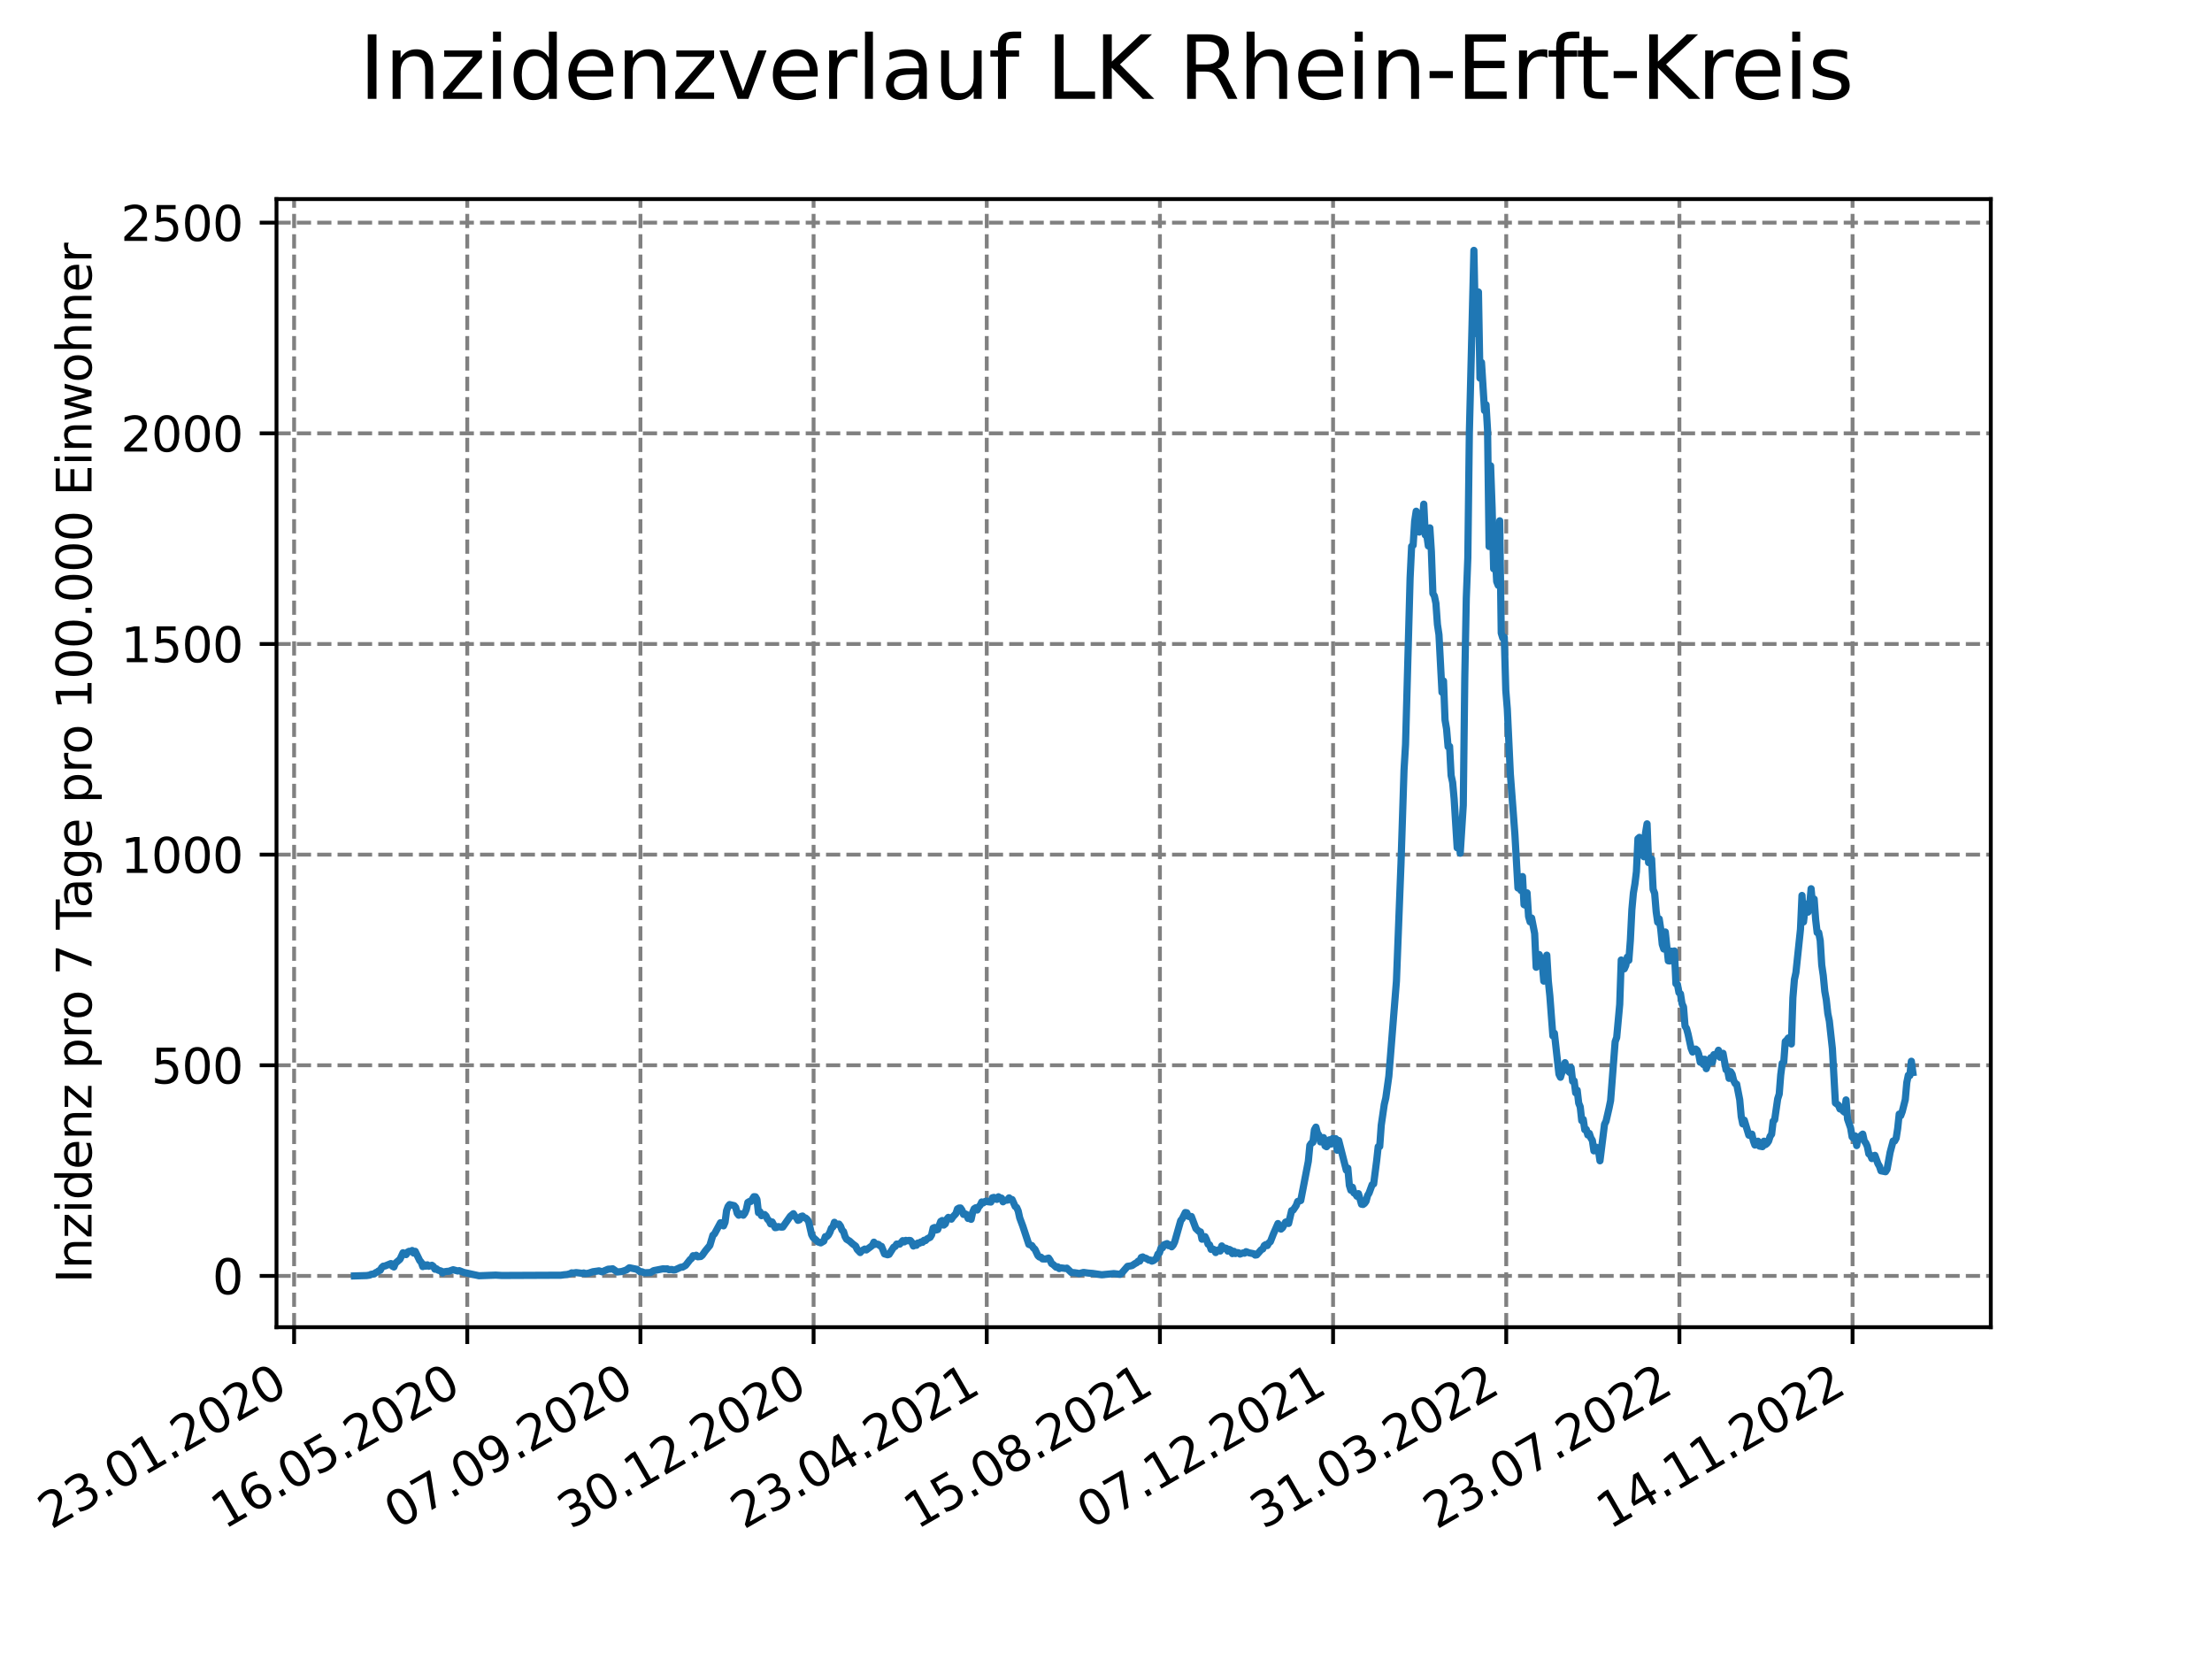 <?xml version="1.0" encoding="utf-8" standalone="no"?>
<!DOCTYPE svg PUBLIC "-//W3C//DTD SVG 1.1//EN"
  "http://www.w3.org/Graphics/SVG/1.1/DTD/svg11.dtd">
<svg xmlns:xlink="http://www.w3.org/1999/xlink" width="460.8pt" height="345.6pt" viewBox="0 0 460.8 345.6" xmlns="http://www.w3.org/2000/svg" version="1.1">
 <defs>
  <style type="text/css">*{stroke-linejoin: round; stroke-linecap: butt}</style>
 </defs>
 <g id="figure_1">
  <g id="patch_1">
   <path d="M 0 345.6 
L 460.8 345.6 
L 460.8 0 
L 0 0 
z
" style="fill: #ffffff"/>
  </g>
  <g id="axes_1">
   <g id="patch_2">
    <path d="M 57.6 276.48 
L 414.72 276.48 
L 414.72 41.472 
L 57.6 41.472 
z
" style="fill: #ffffff"/>
   </g>
   <g id="matplotlib.axis_1">
    <g id="xtick_1">
     <g id="line2d_1">
      <path d="M 61.268 276.48 
L 61.268 41.472 
" clip-path="url(#p3beea3dd01)" style="fill: none; stroke-dasharray: 2.96,1.28; stroke-dashoffset: 0; stroke: #808080; stroke-width: 0.8"/>
     </g>
     <g id="line2d_2">
      <defs>
       <path id="mad121423bf" d="M 0 0 
L 0 3.5 
" style="stroke: #000000; stroke-width: 0.8"/>
      </defs>
      <g>
       <use xlink:href="#mad121423bf" x="61.268" y="276.48" style="stroke: #000000; stroke-width: 0.8"/>
      </g>
     </g>
     <g id="text_1">
      <!-- 23.01.2020 -->
      <g transform="translate(10.643 318.689) rotate(-30) scale(0.1 -0.1)">
       <defs>
        <path id="DejaVuSans-32" d="M 1228 531 
L 3431 531 
L 3431 0 
L 469 0 
L 469 531 
Q 828 903 1448 1529 
Q 2069 2156 2228 2338 
Q 2531 2678 2651 2914 
Q 2772 3150 2772 3378 
Q 2772 3750 2511 3984 
Q 2250 4219 1831 4219 
Q 1534 4219 1204 4116 
Q 875 4013 500 3803 
L 500 4441 
Q 881 4594 1212 4672 
Q 1544 4750 1819 4750 
Q 2544 4750 2975 4387 
Q 3406 4025 3406 3419 
Q 3406 3131 3298 2873 
Q 3191 2616 2906 2266 
Q 2828 2175 2409 1742 
Q 1991 1309 1228 531 
z
" transform="scale(0.016)"/>
        <path id="DejaVuSans-33" d="M 2597 2516 
Q 3050 2419 3304 2112 
Q 3559 1806 3559 1356 
Q 3559 666 3084 287 
Q 2609 -91 1734 -91 
Q 1441 -91 1130 -33 
Q 819 25 488 141 
L 488 750 
Q 750 597 1062 519 
Q 1375 441 1716 441 
Q 2309 441 2620 675 
Q 2931 909 2931 1356 
Q 2931 1769 2642 2001 
Q 2353 2234 1838 2234 
L 1294 2234 
L 1294 2753 
L 1863 2753 
Q 2328 2753 2575 2939 
Q 2822 3125 2822 3475 
Q 2822 3834 2567 4026 
Q 2313 4219 1838 4219 
Q 1578 4219 1281 4162 
Q 984 4106 628 3988 
L 628 4550 
Q 988 4650 1302 4700 
Q 1616 4750 1894 4750 
Q 2613 4750 3031 4423 
Q 3450 4097 3450 3541 
Q 3450 3153 3228 2886 
Q 3006 2619 2597 2516 
z
" transform="scale(0.016)"/>
        <path id="DejaVuSans-2e" d="M 684 794 
L 1344 794 
L 1344 0 
L 684 0 
L 684 794 
z
" transform="scale(0.016)"/>
        <path id="DejaVuSans-30" d="M 2034 4250 
Q 1547 4250 1301 3770 
Q 1056 3291 1056 2328 
Q 1056 1369 1301 889 
Q 1547 409 2034 409 
Q 2525 409 2770 889 
Q 3016 1369 3016 2328 
Q 3016 3291 2770 3770 
Q 2525 4250 2034 4250 
z
M 2034 4750 
Q 2819 4750 3233 4129 
Q 3647 3509 3647 2328 
Q 3647 1150 3233 529 
Q 2819 -91 2034 -91 
Q 1250 -91 836 529 
Q 422 1150 422 2328 
Q 422 3509 836 4129 
Q 1250 4750 2034 4750 
z
" transform="scale(0.016)"/>
        <path id="DejaVuSans-31" d="M 794 531 
L 1825 531 
L 1825 4091 
L 703 3866 
L 703 4441 
L 1819 4666 
L 2450 4666 
L 2450 531 
L 3481 531 
L 3481 0 
L 794 0 
L 794 531 
z
" transform="scale(0.016)"/>
       </defs>
       <use xlink:href="#DejaVuSans-32"/>
       <use xlink:href="#DejaVuSans-33" x="63.623"/>
       <use xlink:href="#DejaVuSans-2e" x="127.246"/>
       <use xlink:href="#DejaVuSans-30" x="159.033"/>
       <use xlink:href="#DejaVuSans-31" x="222.656"/>
       <use xlink:href="#DejaVuSans-2e" x="286.279"/>
       <use xlink:href="#DejaVuSans-32" x="318.066"/>
       <use xlink:href="#DejaVuSans-30" x="381.689"/>
       <use xlink:href="#DejaVuSans-32" x="445.312"/>
       <use xlink:href="#DejaVuSans-30" x="508.936"/>
      </g>
     </g>
    </g>
    <g id="xtick_2">
     <g id="line2d_3">
      <path d="M 97.341 276.48 
L 97.341 41.472 
" clip-path="url(#p3beea3dd01)" style="fill: none; stroke-dasharray: 2.96,1.28; stroke-dashoffset: 0; stroke: #808080; stroke-width: 0.8"/>
     </g>
     <g id="line2d_4">
      <g>
       <use xlink:href="#mad121423bf" x="97.341" y="276.48" style="stroke: #000000; stroke-width: 0.8"/>
      </g>
     </g>
     <g id="text_2">
      <!-- 16.05.2020 -->
      <g transform="translate(46.715 318.689) rotate(-30) scale(0.1 -0.1)">
       <defs>
        <path id="DejaVuSans-36" d="M 2113 2584 
Q 1688 2584 1439 2293 
Q 1191 2003 1191 1497 
Q 1191 994 1439 701 
Q 1688 409 2113 409 
Q 2538 409 2786 701 
Q 3034 994 3034 1497 
Q 3034 2003 2786 2293 
Q 2538 2584 2113 2584 
z
M 3366 4563 
L 3366 3988 
Q 3128 4100 2886 4159 
Q 2644 4219 2406 4219 
Q 1781 4219 1451 3797 
Q 1122 3375 1075 2522 
Q 1259 2794 1537 2939 
Q 1816 3084 2150 3084 
Q 2853 3084 3261 2657 
Q 3669 2231 3669 1497 
Q 3669 778 3244 343 
Q 2819 -91 2113 -91 
Q 1303 -91 875 529 
Q 447 1150 447 2328 
Q 447 3434 972 4092 
Q 1497 4750 2381 4750 
Q 2619 4750 2861 4703 
Q 3103 4656 3366 4563 
z
" transform="scale(0.016)"/>
        <path id="DejaVuSans-35" d="M 691 4666 
L 3169 4666 
L 3169 4134 
L 1269 4134 
L 1269 2991 
Q 1406 3038 1543 3061 
Q 1681 3084 1819 3084 
Q 2600 3084 3056 2656 
Q 3513 2228 3513 1497 
Q 3513 744 3044 326 
Q 2575 -91 1722 -91 
Q 1428 -91 1123 -41 
Q 819 9 494 109 
L 494 744 
Q 775 591 1075 516 
Q 1375 441 1709 441 
Q 2250 441 2565 725 
Q 2881 1009 2881 1497 
Q 2881 1984 2565 2268 
Q 2250 2553 1709 2553 
Q 1456 2553 1204 2497 
Q 953 2441 691 2322 
L 691 4666 
z
" transform="scale(0.016)"/>
       </defs>
       <use xlink:href="#DejaVuSans-31"/>
       <use xlink:href="#DejaVuSans-36" x="63.623"/>
       <use xlink:href="#DejaVuSans-2e" x="127.246"/>
       <use xlink:href="#DejaVuSans-30" x="159.033"/>
       <use xlink:href="#DejaVuSans-35" x="222.656"/>
       <use xlink:href="#DejaVuSans-2e" x="286.279"/>
       <use xlink:href="#DejaVuSans-32" x="318.066"/>
       <use xlink:href="#DejaVuSans-30" x="381.689"/>
       <use xlink:href="#DejaVuSans-32" x="445.312"/>
       <use xlink:href="#DejaVuSans-30" x="508.936"/>
      </g>
     </g>
    </g>
    <g id="xtick_3">
     <g id="line2d_5">
      <path d="M 133.413 276.48 
L 133.413 41.472 
" clip-path="url(#p3beea3dd01)" style="fill: none; stroke-dasharray: 2.96,1.28; stroke-dashoffset: 0; stroke: #808080; stroke-width: 0.8"/>
     </g>
     <g id="line2d_6">
      <g>
       <use xlink:href="#mad121423bf" x="133.413" y="276.48" style="stroke: #000000; stroke-width: 0.8"/>
      </g>
     </g>
     <g id="text_3">
      <!-- 07.09.2020 -->
      <g transform="translate(82.788 318.689) rotate(-30) scale(0.1 -0.1)">
       <defs>
        <path id="DejaVuSans-37" d="M 525 4666 
L 3525 4666 
L 3525 4397 
L 1831 0 
L 1172 0 
L 2766 4134 
L 525 4134 
L 525 4666 
z
" transform="scale(0.016)"/>
        <path id="DejaVuSans-39" d="M 703 97 
L 703 672 
Q 941 559 1184 500 
Q 1428 441 1663 441 
Q 2288 441 2617 861 
Q 2947 1281 2994 2138 
Q 2813 1869 2534 1725 
Q 2256 1581 1919 1581 
Q 1219 1581 811 2004 
Q 403 2428 403 3163 
Q 403 3881 828 4315 
Q 1253 4750 1959 4750 
Q 2769 4750 3195 4129 
Q 3622 3509 3622 2328 
Q 3622 1225 3098 567 
Q 2575 -91 1691 -91 
Q 1453 -91 1209 -44 
Q 966 3 703 97 
z
M 1959 2075 
Q 2384 2075 2632 2365 
Q 2881 2656 2881 3163 
Q 2881 3666 2632 3958 
Q 2384 4250 1959 4250 
Q 1534 4250 1286 3958 
Q 1038 3666 1038 3163 
Q 1038 2656 1286 2365 
Q 1534 2075 1959 2075 
z
" transform="scale(0.016)"/>
       </defs>
       <use xlink:href="#DejaVuSans-30"/>
       <use xlink:href="#DejaVuSans-37" x="63.623"/>
       <use xlink:href="#DejaVuSans-2e" x="127.246"/>
       <use xlink:href="#DejaVuSans-30" x="159.033"/>
       <use xlink:href="#DejaVuSans-39" x="222.656"/>
       <use xlink:href="#DejaVuSans-2e" x="286.279"/>
       <use xlink:href="#DejaVuSans-32" x="318.066"/>
       <use xlink:href="#DejaVuSans-30" x="381.689"/>
       <use xlink:href="#DejaVuSans-32" x="445.312"/>
       <use xlink:href="#DejaVuSans-30" x="508.936"/>
      </g>
     </g>
    </g>
    <g id="xtick_4">
     <g id="line2d_7">
      <path d="M 169.486 276.48 
L 169.486 41.472 
" clip-path="url(#p3beea3dd01)" style="fill: none; stroke-dasharray: 2.96,1.28; stroke-dashoffset: 0; stroke: #808080; stroke-width: 0.8"/>
     </g>
     <g id="line2d_8">
      <g>
       <use xlink:href="#mad121423bf" x="169.486" y="276.48" style="stroke: #000000; stroke-width: 0.8"/>
      </g>
     </g>
     <g id="text_4">
      <!-- 30.12.2020 -->
      <g transform="translate(118.861 318.689) rotate(-30) scale(0.1 -0.1)">
       <use xlink:href="#DejaVuSans-33"/>
       <use xlink:href="#DejaVuSans-30" x="63.623"/>
       <use xlink:href="#DejaVuSans-2e" x="127.246"/>
       <use xlink:href="#DejaVuSans-31" x="159.033"/>
       <use xlink:href="#DejaVuSans-32" x="222.656"/>
       <use xlink:href="#DejaVuSans-2e" x="286.279"/>
       <use xlink:href="#DejaVuSans-32" x="318.066"/>
       <use xlink:href="#DejaVuSans-30" x="381.689"/>
       <use xlink:href="#DejaVuSans-32" x="445.312"/>
       <use xlink:href="#DejaVuSans-30" x="508.936"/>
      </g>
     </g>
    </g>
    <g id="xtick_5">
     <g id="line2d_9">
      <path d="M 205.559 276.48 
L 205.559 41.472 
" clip-path="url(#p3beea3dd01)" style="fill: none; stroke-dasharray: 2.96,1.28; stroke-dashoffset: 0; stroke: #808080; stroke-width: 0.8"/>
     </g>
     <g id="line2d_10">
      <g>
       <use xlink:href="#mad121423bf" x="205.559" y="276.48" style="stroke: #000000; stroke-width: 0.8"/>
      </g>
     </g>
     <g id="text_5">
      <!-- 23.04.2021 -->
      <g transform="translate(154.934 318.689) rotate(-30) scale(0.1 -0.1)">
       <defs>
        <path id="DejaVuSans-34" d="M 2419 4116 
L 825 1625 
L 2419 1625 
L 2419 4116 
z
M 2253 4666 
L 3047 4666 
L 3047 1625 
L 3713 1625 
L 3713 1100 
L 3047 1100 
L 3047 0 
L 2419 0 
L 2419 1100 
L 313 1100 
L 313 1709 
L 2253 4666 
z
" transform="scale(0.016)"/>
       </defs>
       <use xlink:href="#DejaVuSans-32"/>
       <use xlink:href="#DejaVuSans-33" x="63.623"/>
       <use xlink:href="#DejaVuSans-2e" x="127.246"/>
       <use xlink:href="#DejaVuSans-30" x="159.033"/>
       <use xlink:href="#DejaVuSans-34" x="222.656"/>
       <use xlink:href="#DejaVuSans-2e" x="286.279"/>
       <use xlink:href="#DejaVuSans-32" x="318.066"/>
       <use xlink:href="#DejaVuSans-30" x="381.689"/>
       <use xlink:href="#DejaVuSans-32" x="445.312"/>
       <use xlink:href="#DejaVuSans-31" x="508.936"/>
      </g>
     </g>
    </g>
    <g id="xtick_6">
     <g id="line2d_11">
      <path d="M 241.632 276.48 
L 241.632 41.472 
" clip-path="url(#p3beea3dd01)" style="fill: none; stroke-dasharray: 2.96,1.28; stroke-dashoffset: 0; stroke: #808080; stroke-width: 0.8"/>
     </g>
     <g id="line2d_12">
      <g>
       <use xlink:href="#mad121423bf" x="241.632" y="276.48" style="stroke: #000000; stroke-width: 0.8"/>
      </g>
     </g>
     <g id="text_6">
      <!-- 15.08.2021 -->
      <g transform="translate(191.006 318.689) rotate(-30) scale(0.1 -0.1)">
       <defs>
        <path id="DejaVuSans-38" d="M 2034 2216 
Q 1584 2216 1326 1975 
Q 1069 1734 1069 1313 
Q 1069 891 1326 650 
Q 1584 409 2034 409 
Q 2484 409 2743 651 
Q 3003 894 3003 1313 
Q 3003 1734 2745 1975 
Q 2488 2216 2034 2216 
z
M 1403 2484 
Q 997 2584 770 2862 
Q 544 3141 544 3541 
Q 544 4100 942 4425 
Q 1341 4750 2034 4750 
Q 2731 4750 3128 4425 
Q 3525 4100 3525 3541 
Q 3525 3141 3298 2862 
Q 3072 2584 2669 2484 
Q 3125 2378 3379 2068 
Q 3634 1759 3634 1313 
Q 3634 634 3220 271 
Q 2806 -91 2034 -91 
Q 1263 -91 848 271 
Q 434 634 434 1313 
Q 434 1759 690 2068 
Q 947 2378 1403 2484 
z
M 1172 3481 
Q 1172 3119 1398 2916 
Q 1625 2713 2034 2713 
Q 2441 2713 2670 2916 
Q 2900 3119 2900 3481 
Q 2900 3844 2670 4047 
Q 2441 4250 2034 4250 
Q 1625 4250 1398 4047 
Q 1172 3844 1172 3481 
z
" transform="scale(0.016)"/>
       </defs>
       <use xlink:href="#DejaVuSans-31"/>
       <use xlink:href="#DejaVuSans-35" x="63.623"/>
       <use xlink:href="#DejaVuSans-2e" x="127.246"/>
       <use xlink:href="#DejaVuSans-30" x="159.033"/>
       <use xlink:href="#DejaVuSans-38" x="222.656"/>
       <use xlink:href="#DejaVuSans-2e" x="286.279"/>
       <use xlink:href="#DejaVuSans-32" x="318.066"/>
       <use xlink:href="#DejaVuSans-30" x="381.689"/>
       <use xlink:href="#DejaVuSans-32" x="445.312"/>
       <use xlink:href="#DejaVuSans-31" x="508.936"/>
      </g>
     </g>
    </g>
    <g id="xtick_7">
     <g id="line2d_13">
      <path d="M 277.704 276.48 
L 277.704 41.472 
" clip-path="url(#p3beea3dd01)" style="fill: none; stroke-dasharray: 2.96,1.28; stroke-dashoffset: 0; stroke: #808080; stroke-width: 0.8"/>
     </g>
     <g id="line2d_14">
      <g>
       <use xlink:href="#mad121423bf" x="277.704" y="276.48" style="stroke: #000000; stroke-width: 0.8"/>
      </g>
     </g>
     <g id="text_7">
      <!-- 07.12.2021 -->
      <g transform="translate(227.079 318.689) rotate(-30) scale(0.1 -0.1)">
       <use xlink:href="#DejaVuSans-30"/>
       <use xlink:href="#DejaVuSans-37" x="63.623"/>
       <use xlink:href="#DejaVuSans-2e" x="127.246"/>
       <use xlink:href="#DejaVuSans-31" x="159.033"/>
       <use xlink:href="#DejaVuSans-32" x="222.656"/>
       <use xlink:href="#DejaVuSans-2e" x="286.279"/>
       <use xlink:href="#DejaVuSans-32" x="318.066"/>
       <use xlink:href="#DejaVuSans-30" x="381.689"/>
       <use xlink:href="#DejaVuSans-32" x="445.312"/>
       <use xlink:href="#DejaVuSans-31" x="508.936"/>
      </g>
     </g>
    </g>
    <g id="xtick_8">
     <g id="line2d_15">
      <path d="M 313.777 276.48 
L 313.777 41.472 
" clip-path="url(#p3beea3dd01)" style="fill: none; stroke-dasharray: 2.96,1.28; stroke-dashoffset: 0; stroke: #808080; stroke-width: 0.8"/>
     </g>
     <g id="line2d_16">
      <g>
       <use xlink:href="#mad121423bf" x="313.777" y="276.48" style="stroke: #000000; stroke-width: 0.8"/>
      </g>
     </g>
     <g id="text_8">
      <!-- 31.03.2022 -->
      <g transform="translate(263.152 318.689) rotate(-30) scale(0.1 -0.1)">
       <use xlink:href="#DejaVuSans-33"/>
       <use xlink:href="#DejaVuSans-31" x="63.623"/>
       <use xlink:href="#DejaVuSans-2e" x="127.246"/>
       <use xlink:href="#DejaVuSans-30" x="159.033"/>
       <use xlink:href="#DejaVuSans-33" x="222.656"/>
       <use xlink:href="#DejaVuSans-2e" x="286.279"/>
       <use xlink:href="#DejaVuSans-32" x="318.066"/>
       <use xlink:href="#DejaVuSans-30" x="381.689"/>
       <use xlink:href="#DejaVuSans-32" x="445.312"/>
       <use xlink:href="#DejaVuSans-32" x="508.936"/>
      </g>
     </g>
    </g>
    <g id="xtick_9">
     <g id="line2d_17">
      <path d="M 349.85 276.48 
L 349.85 41.472 
" clip-path="url(#p3beea3dd01)" style="fill: none; stroke-dasharray: 2.96,1.28; stroke-dashoffset: 0; stroke: #808080; stroke-width: 0.8"/>
     </g>
     <g id="line2d_18">
      <g>
       <use xlink:href="#mad121423bf" x="349.85" y="276.48" style="stroke: #000000; stroke-width: 0.8"/>
      </g>
     </g>
     <g id="text_9">
      <!-- 23.07.2022 -->
      <g transform="translate(299.225 318.689) rotate(-30) scale(0.1 -0.1)">
       <use xlink:href="#DejaVuSans-32"/>
       <use xlink:href="#DejaVuSans-33" x="63.623"/>
       <use xlink:href="#DejaVuSans-2e" x="127.246"/>
       <use xlink:href="#DejaVuSans-30" x="159.033"/>
       <use xlink:href="#DejaVuSans-37" x="222.656"/>
       <use xlink:href="#DejaVuSans-2e" x="286.279"/>
       <use xlink:href="#DejaVuSans-32" x="318.066"/>
       <use xlink:href="#DejaVuSans-30" x="381.689"/>
       <use xlink:href="#DejaVuSans-32" x="445.312"/>
       <use xlink:href="#DejaVuSans-32" x="508.936"/>
      </g>
     </g>
    </g>
    <g id="xtick_10">
     <g id="line2d_19">
      <path d="M 385.922 276.48 
L 385.922 41.472 
" clip-path="url(#p3beea3dd01)" style="fill: none; stroke-dasharray: 2.96,1.28; stroke-dashoffset: 0; stroke: #808080; stroke-width: 0.8"/>
     </g>
     <g id="line2d_20">
      <g>
       <use xlink:href="#mad121423bf" x="385.922" y="276.48" style="stroke: #000000; stroke-width: 0.8"/>
      </g>
     </g>
     <g id="text_10">
      <!-- 14.11.2022 -->
      <g transform="translate(335.297 318.689) rotate(-30) scale(0.1 -0.1)">
       <use xlink:href="#DejaVuSans-31"/>
       <use xlink:href="#DejaVuSans-34" x="63.623"/>
       <use xlink:href="#DejaVuSans-2e" x="127.246"/>
       <use xlink:href="#DejaVuSans-31" x="159.033"/>
       <use xlink:href="#DejaVuSans-31" x="222.656"/>
       <use xlink:href="#DejaVuSans-2e" x="286.279"/>
       <use xlink:href="#DejaVuSans-32" x="318.066"/>
       <use xlink:href="#DejaVuSans-30" x="381.689"/>
       <use xlink:href="#DejaVuSans-32" x="445.312"/>
       <use xlink:href="#DejaVuSans-32" x="508.936"/>
      </g>
     </g>
    </g>
   </g>
   <g id="matplotlib.axis_2">
    <g id="ytick_1">
     <g id="line2d_21">
      <path d="M 57.6 265.798 
L 414.72 265.798 
" clip-path="url(#p3beea3dd01)" style="fill: none; stroke-dasharray: 2.96,1.28; stroke-dashoffset: 0; stroke: #808080; stroke-width: 0.8"/>
     </g>
     <g id="line2d_22">
      <defs>
       <path id="md25187fd41" d="M 0 0 
L -3.5 0 
" style="stroke: #000000; stroke-width: 0.8"/>
      </defs>
      <g>
       <use xlink:href="#md25187fd41" x="57.6" y="265.798" style="stroke: #000000; stroke-width: 0.8"/>
      </g>
     </g>
     <g id="text_11">
      <!-- 0 -->
      <g transform="translate(44.237 269.597) scale(0.1 -0.1)">
       <use xlink:href="#DejaVuSans-30"/>
      </g>
     </g>
    </g>
    <g id="ytick_2">
     <g id="line2d_23">
      <path d="M 57.6 221.915 
L 414.72 221.915 
" clip-path="url(#p3beea3dd01)" style="fill: none; stroke-dasharray: 2.96,1.28; stroke-dashoffset: 0; stroke: #808080; stroke-width: 0.8"/>
     </g>
     <g id="line2d_24">
      <g>
       <use xlink:href="#md25187fd41" x="57.6" y="221.915" style="stroke: #000000; stroke-width: 0.8"/>
      </g>
     </g>
     <g id="text_12">
      <!-- 500 -->
      <g transform="translate(31.512 225.714) scale(0.1 -0.1)">
       <use xlink:href="#DejaVuSans-35"/>
       <use xlink:href="#DejaVuSans-30" x="63.623"/>
       <use xlink:href="#DejaVuSans-30" x="127.246"/>
      </g>
     </g>
    </g>
    <g id="ytick_3">
     <g id="line2d_25">
      <path d="M 57.6 178.033 
L 414.72 178.033 
" clip-path="url(#p3beea3dd01)" style="fill: none; stroke-dasharray: 2.96,1.28; stroke-dashoffset: 0; stroke: #808080; stroke-width: 0.8"/>
     </g>
     <g id="line2d_26">
      <g>
       <use xlink:href="#md25187fd41" x="57.6" y="178.033" style="stroke: #000000; stroke-width: 0.8"/>
      </g>
     </g>
     <g id="text_13">
      <!-- 1000 -->
      <g transform="translate(25.15 181.832) scale(0.1 -0.1)">
       <use xlink:href="#DejaVuSans-31"/>
       <use xlink:href="#DejaVuSans-30" x="63.623"/>
       <use xlink:href="#DejaVuSans-30" x="127.246"/>
       <use xlink:href="#DejaVuSans-30" x="190.869"/>
      </g>
     </g>
    </g>
    <g id="ytick_4">
     <g id="line2d_27">
      <path d="M 57.6 134.15 
L 414.72 134.15 
" clip-path="url(#p3beea3dd01)" style="fill: none; stroke-dasharray: 2.96,1.28; stroke-dashoffset: 0; stroke: #808080; stroke-width: 0.8"/>
     </g>
     <g id="line2d_28">
      <g>
       <use xlink:href="#md25187fd41" x="57.6" y="134.15" style="stroke: #000000; stroke-width: 0.8"/>
      </g>
     </g>
     <g id="text_14">
      <!-- 1500 -->
      <g transform="translate(25.15 137.949) scale(0.1 -0.1)">
       <use xlink:href="#DejaVuSans-31"/>
       <use xlink:href="#DejaVuSans-35" x="63.623"/>
       <use xlink:href="#DejaVuSans-30" x="127.246"/>
       <use xlink:href="#DejaVuSans-30" x="190.869"/>
      </g>
     </g>
    </g>
    <g id="ytick_5">
     <g id="line2d_29">
      <path d="M 57.6 90.267 
L 414.72 90.267 
" clip-path="url(#p3beea3dd01)" style="fill: none; stroke-dasharray: 2.96,1.28; stroke-dashoffset: 0; stroke: #808080; stroke-width: 0.8"/>
     </g>
     <g id="line2d_30">
      <g>
       <use xlink:href="#md25187fd41" x="57.6" y="90.267" style="stroke: #000000; stroke-width: 0.8"/>
      </g>
     </g>
     <g id="text_15">
      <!-- 2000 -->
      <g transform="translate(25.15 94.066) scale(0.1 -0.1)">
       <use xlink:href="#DejaVuSans-32"/>
       <use xlink:href="#DejaVuSans-30" x="63.623"/>
       <use xlink:href="#DejaVuSans-30" x="127.246"/>
       <use xlink:href="#DejaVuSans-30" x="190.869"/>
      </g>
     </g>
    </g>
    <g id="ytick_6">
     <g id="line2d_31">
      <path d="M 57.6 46.385 
L 414.72 46.385 
" clip-path="url(#p3beea3dd01)" style="fill: none; stroke-dasharray: 2.96,1.28; stroke-dashoffset: 0; stroke: #808080; stroke-width: 0.8"/>
     </g>
     <g id="line2d_32">
      <g>
       <use xlink:href="#md25187fd41" x="57.6" y="46.385" style="stroke: #000000; stroke-width: 0.8"/>
      </g>
     </g>
     <g id="text_16">
      <!-- 2500 -->
      <g transform="translate(25.15 50.184) scale(0.1 -0.1)">
       <use xlink:href="#DejaVuSans-32"/>
       <use xlink:href="#DejaVuSans-35" x="63.623"/>
       <use xlink:href="#DejaVuSans-30" x="127.246"/>
       <use xlink:href="#DejaVuSans-30" x="190.869"/>
      </g>
     </g>
    </g>
    <g id="text_17">
     <!-- Inzidenz pro 7 Tage pro 100.000 Einwohner -->
     <g transform="translate(19.07 267.301) rotate(-90) scale(0.1 -0.1)">
      <defs>
       <path id="DejaVuSans-49" d="M 628 4666 
L 1259 4666 
L 1259 0 
L 628 0 
L 628 4666 
z
" transform="scale(0.016)"/>
       <path id="DejaVuSans-6e" d="M 3513 2113 
L 3513 0 
L 2938 0 
L 2938 2094 
Q 2938 2591 2744 2837 
Q 2550 3084 2163 3084 
Q 1697 3084 1428 2787 
Q 1159 2491 1159 1978 
L 1159 0 
L 581 0 
L 581 3500 
L 1159 3500 
L 1159 2956 
Q 1366 3272 1645 3428 
Q 1925 3584 2291 3584 
Q 2894 3584 3203 3211 
Q 3513 2838 3513 2113 
z
" transform="scale(0.016)"/>
       <path id="DejaVuSans-7a" d="M 353 3500 
L 3084 3500 
L 3084 2975 
L 922 459 
L 3084 459 
L 3084 0 
L 275 0 
L 275 525 
L 2438 3041 
L 353 3041 
L 353 3500 
z
" transform="scale(0.016)"/>
       <path id="DejaVuSans-69" d="M 603 3500 
L 1178 3500 
L 1178 0 
L 603 0 
L 603 3500 
z
M 603 4863 
L 1178 4863 
L 1178 4134 
L 603 4134 
L 603 4863 
z
" transform="scale(0.016)"/>
       <path id="DejaVuSans-64" d="M 2906 2969 
L 2906 4863 
L 3481 4863 
L 3481 0 
L 2906 0 
L 2906 525 
Q 2725 213 2448 61 
Q 2172 -91 1784 -91 
Q 1150 -91 751 415 
Q 353 922 353 1747 
Q 353 2572 751 3078 
Q 1150 3584 1784 3584 
Q 2172 3584 2448 3432 
Q 2725 3281 2906 2969 
z
M 947 1747 
Q 947 1113 1208 752 
Q 1469 391 1925 391 
Q 2381 391 2643 752 
Q 2906 1113 2906 1747 
Q 2906 2381 2643 2742 
Q 2381 3103 1925 3103 
Q 1469 3103 1208 2742 
Q 947 2381 947 1747 
z
" transform="scale(0.016)"/>
       <path id="DejaVuSans-65" d="M 3597 1894 
L 3597 1613 
L 953 1613 
Q 991 1019 1311 708 
Q 1631 397 2203 397 
Q 2534 397 2845 478 
Q 3156 559 3463 722 
L 3463 178 
Q 3153 47 2828 -22 
Q 2503 -91 2169 -91 
Q 1331 -91 842 396 
Q 353 884 353 1716 
Q 353 2575 817 3079 
Q 1281 3584 2069 3584 
Q 2775 3584 3186 3129 
Q 3597 2675 3597 1894 
z
M 3022 2063 
Q 3016 2534 2758 2815 
Q 2500 3097 2075 3097 
Q 1594 3097 1305 2825 
Q 1016 2553 972 2059 
L 3022 2063 
z
" transform="scale(0.016)"/>
       <path id="DejaVuSans-20" transform="scale(0.016)"/>
       <path id="DejaVuSans-70" d="M 1159 525 
L 1159 -1331 
L 581 -1331 
L 581 3500 
L 1159 3500 
L 1159 2969 
Q 1341 3281 1617 3432 
Q 1894 3584 2278 3584 
Q 2916 3584 3314 3078 
Q 3713 2572 3713 1747 
Q 3713 922 3314 415 
Q 2916 -91 2278 -91 
Q 1894 -91 1617 61 
Q 1341 213 1159 525 
z
M 3116 1747 
Q 3116 2381 2855 2742 
Q 2594 3103 2138 3103 
Q 1681 3103 1420 2742 
Q 1159 2381 1159 1747 
Q 1159 1113 1420 752 
Q 1681 391 2138 391 
Q 2594 391 2855 752 
Q 3116 1113 3116 1747 
z
" transform="scale(0.016)"/>
       <path id="DejaVuSans-72" d="M 2631 2963 
Q 2534 3019 2420 3045 
Q 2306 3072 2169 3072 
Q 1681 3072 1420 2755 
Q 1159 2438 1159 1844 
L 1159 0 
L 581 0 
L 581 3500 
L 1159 3500 
L 1159 2956 
Q 1341 3275 1631 3429 
Q 1922 3584 2338 3584 
Q 2397 3584 2469 3576 
Q 2541 3569 2628 3553 
L 2631 2963 
z
" transform="scale(0.016)"/>
       <path id="DejaVuSans-6f" d="M 1959 3097 
Q 1497 3097 1228 2736 
Q 959 2375 959 1747 
Q 959 1119 1226 758 
Q 1494 397 1959 397 
Q 2419 397 2687 759 
Q 2956 1122 2956 1747 
Q 2956 2369 2687 2733 
Q 2419 3097 1959 3097 
z
M 1959 3584 
Q 2709 3584 3137 3096 
Q 3566 2609 3566 1747 
Q 3566 888 3137 398 
Q 2709 -91 1959 -91 
Q 1206 -91 779 398 
Q 353 888 353 1747 
Q 353 2609 779 3096 
Q 1206 3584 1959 3584 
z
" transform="scale(0.016)"/>
       <path id="DejaVuSans-54" d="M -19 4666 
L 3928 4666 
L 3928 4134 
L 2272 4134 
L 2272 0 
L 1638 0 
L 1638 4134 
L -19 4134 
L -19 4666 
z
" transform="scale(0.016)"/>
       <path id="DejaVuSans-61" d="M 2194 1759 
Q 1497 1759 1228 1600 
Q 959 1441 959 1056 
Q 959 750 1161 570 
Q 1363 391 1709 391 
Q 2188 391 2477 730 
Q 2766 1069 2766 1631 
L 2766 1759 
L 2194 1759 
z
M 3341 1997 
L 3341 0 
L 2766 0 
L 2766 531 
Q 2569 213 2275 61 
Q 1981 -91 1556 -91 
Q 1019 -91 701 211 
Q 384 513 384 1019 
Q 384 1609 779 1909 
Q 1175 2209 1959 2209 
L 2766 2209 
L 2766 2266 
Q 2766 2663 2505 2880 
Q 2244 3097 1772 3097 
Q 1472 3097 1187 3025 
Q 903 2953 641 2809 
L 641 3341 
Q 956 3463 1253 3523 
Q 1550 3584 1831 3584 
Q 2591 3584 2966 3190 
Q 3341 2797 3341 1997 
z
" transform="scale(0.016)"/>
       <path id="DejaVuSans-67" d="M 2906 1791 
Q 2906 2416 2648 2759 
Q 2391 3103 1925 3103 
Q 1463 3103 1205 2759 
Q 947 2416 947 1791 
Q 947 1169 1205 825 
Q 1463 481 1925 481 
Q 2391 481 2648 825 
Q 2906 1169 2906 1791 
z
M 3481 434 
Q 3481 -459 3084 -895 
Q 2688 -1331 1869 -1331 
Q 1566 -1331 1297 -1286 
Q 1028 -1241 775 -1147 
L 775 -588 
Q 1028 -725 1275 -790 
Q 1522 -856 1778 -856 
Q 2344 -856 2625 -561 
Q 2906 -266 2906 331 
L 2906 616 
Q 2728 306 2450 153 
Q 2172 0 1784 0 
Q 1141 0 747 490 
Q 353 981 353 1791 
Q 353 2603 747 3093 
Q 1141 3584 1784 3584 
Q 2172 3584 2450 3431 
Q 2728 3278 2906 2969 
L 2906 3500 
L 3481 3500 
L 3481 434 
z
" transform="scale(0.016)"/>
       <path id="DejaVuSans-45" d="M 628 4666 
L 3578 4666 
L 3578 4134 
L 1259 4134 
L 1259 2753 
L 3481 2753 
L 3481 2222 
L 1259 2222 
L 1259 531 
L 3634 531 
L 3634 0 
L 628 0 
L 628 4666 
z
" transform="scale(0.016)"/>
       <path id="DejaVuSans-77" d="M 269 3500 
L 844 3500 
L 1563 769 
L 2278 3500 
L 2956 3500 
L 3675 769 
L 4391 3500 
L 4966 3500 
L 4050 0 
L 3372 0 
L 2619 2869 
L 1863 0 
L 1184 0 
L 269 3500 
z
" transform="scale(0.016)"/>
       <path id="DejaVuSans-68" d="M 3513 2113 
L 3513 0 
L 2938 0 
L 2938 2094 
Q 2938 2591 2744 2837 
Q 2550 3084 2163 3084 
Q 1697 3084 1428 2787 
Q 1159 2491 1159 1978 
L 1159 0 
L 581 0 
L 581 4863 
L 1159 4863 
L 1159 2956 
Q 1366 3272 1645 3428 
Q 1925 3584 2291 3584 
Q 2894 3584 3203 3211 
Q 3513 2838 3513 2113 
z
" transform="scale(0.016)"/>
      </defs>
      <use xlink:href="#DejaVuSans-49"/>
      <use xlink:href="#DejaVuSans-6e" x="29.492"/>
      <use xlink:href="#DejaVuSans-7a" x="92.871"/>
      <use xlink:href="#DejaVuSans-69" x="145.361"/>
      <use xlink:href="#DejaVuSans-64" x="173.145"/>
      <use xlink:href="#DejaVuSans-65" x="236.621"/>
      <use xlink:href="#DejaVuSans-6e" x="298.145"/>
      <use xlink:href="#DejaVuSans-7a" x="361.523"/>
      <use xlink:href="#DejaVuSans-20" x="414.014"/>
      <use xlink:href="#DejaVuSans-70" x="445.801"/>
      <use xlink:href="#DejaVuSans-72" x="509.277"/>
      <use xlink:href="#DejaVuSans-6f" x="548.141"/>
      <use xlink:href="#DejaVuSans-20" x="609.322"/>
      <use xlink:href="#DejaVuSans-37" x="641.109"/>
      <use xlink:href="#DejaVuSans-20" x="704.732"/>
      <use xlink:href="#DejaVuSans-54" x="736.52"/>
      <use xlink:href="#DejaVuSans-61" x="781.104"/>
      <use xlink:href="#DejaVuSans-67" x="842.383"/>
      <use xlink:href="#DejaVuSans-65" x="905.859"/>
      <use xlink:href="#DejaVuSans-20" x="967.383"/>
      <use xlink:href="#DejaVuSans-70" x="999.17"/>
      <use xlink:href="#DejaVuSans-72" x="1062.646"/>
      <use xlink:href="#DejaVuSans-6f" x="1101.51"/>
      <use xlink:href="#DejaVuSans-20" x="1162.691"/>
      <use xlink:href="#DejaVuSans-31" x="1194.479"/>
      <use xlink:href="#DejaVuSans-30" x="1258.102"/>
      <use xlink:href="#DejaVuSans-30" x="1321.725"/>
      <use xlink:href="#DejaVuSans-2e" x="1385.348"/>
      <use xlink:href="#DejaVuSans-30" x="1417.135"/>
      <use xlink:href="#DejaVuSans-30" x="1480.758"/>
      <use xlink:href="#DejaVuSans-30" x="1544.381"/>
      <use xlink:href="#DejaVuSans-20" x="1608.004"/>
      <use xlink:href="#DejaVuSans-45" x="1639.791"/>
      <use xlink:href="#DejaVuSans-69" x="1702.975"/>
      <use xlink:href="#DejaVuSans-6e" x="1730.758"/>
      <use xlink:href="#DejaVuSans-77" x="1794.137"/>
      <use xlink:href="#DejaVuSans-6f" x="1875.924"/>
      <use xlink:href="#DejaVuSans-68" x="1937.105"/>
      <use xlink:href="#DejaVuSans-6e" x="2000.484"/>
      <use xlink:href="#DejaVuSans-65" x="2063.863"/>
      <use xlink:href="#DejaVuSans-72" x="2125.387"/>
     </g>
    </g>
   </g>
   <g id="line2d_33">
    <path d="M 73.833 265.798 
L 76.364 265.723 
L 76.997 265.63 
L 77.313 265.462 
L 77.946 265.388 
L 78.263 265.108 
L 78.579 264.996 
L 78.896 264.735 
L 79.212 264.623 
L 79.528 264.045 
L 79.845 263.765 
L 80.161 263.746 
L 81.427 263.224 
L 81.743 263.765 
L 82.06 263.933 
L 82.376 263.15 
L 83.326 262.329 
L 83.958 260.968 
L 84.591 261.359 
L 84.908 260.837 
L 85.224 260.669 
L 85.541 260.725 
L 85.857 260.501 
L 86.173 261.042 
L 86.49 260.669 
L 87.123 261.956 
L 87.439 262.609 
L 87.756 262.963 
L 88.072 263.858 
L 88.388 263.467 
L 88.705 263.765 
L 89.021 263.485 
L 89.338 263.784 
L 89.971 263.579 
L 90.287 263.821 
L 90.603 264.399 
L 90.92 264.306 
L 91.236 264.586 
L 91.869 264.772 
L 92.186 265.182 
L 92.502 264.94 
L 93.135 264.847 
L 93.451 264.847 
L 94.401 264.511 
L 95.35 264.772 
L 95.666 264.698 
L 96.616 265.071 
L 99.78 265.761 
L 103.26 265.63 
L 104.526 265.705 
L 116.867 265.649 
L 117.5 265.555 
L 118.133 265.499 
L 118.765 265.332 
L 119.082 265.164 
L 119.398 265.201 
L 120.031 265.108 
L 121.297 265.257 
L 121.613 265.182 
L 121.93 265.313 
L 122.563 265.238 
L 123.512 264.921 
L 124.461 264.791 
L 124.778 264.735 
L 125.41 264.94 
L 126.676 264.399 
L 127.309 264.362 
L 127.625 264.306 
L 128.575 264.977 
L 129.524 264.884 
L 130.473 264.567 
L 131.106 264.101 
L 132.688 264.418 
L 133.321 264.921 
L 133.638 264.903 
L 134.27 265.145 
L 135.536 265.089 
L 136.169 264.698 
L 138.067 264.325 
L 138.7 264.343 
L 139.017 264.325 
L 139.333 264.492 
L 139.966 264.455 
L 140.282 264.567 
L 140.599 264.548 
L 141.865 263.97 
L 142.181 263.97 
L 142.814 263.616 
L 143.763 262.404 
L 144.08 262.143 
L 144.396 261.583 
L 144.712 261.676 
L 145.029 261.49 
L 145.345 261.807 
L 145.978 261.751 
L 146.295 261.49 
L 146.927 260.595 
L 147.877 259.438 
L 148.51 257.312 
L 148.826 257.07 
L 150.092 254.72 
L 150.408 254.758 
L 150.725 255.373 
L 151.041 254.627 
L 151.357 252.203 
L 151.674 251.326 
L 151.99 250.935 
L 152.94 251.158 
L 153.256 251.531 
L 153.572 252.762 
L 153.889 253.154 
L 154.205 252.837 
L 154.838 253.154 
L 155.155 252.725 
L 155.471 251.96 
L 155.787 250.487 
L 156.104 250.3 
L 156.42 250.282 
L 157.053 249.293 
L 157.37 249.312 
L 157.686 249.853 
L 158.002 252.632 
L 158.319 252.426 
L 158.635 253.247 
L 159.268 253.005 
L 159.585 253.322 
L 159.901 254.012 
L 160.217 254.291 
L 160.534 254.963 
L 160.85 254.552 
L 161.483 255.746 
L 161.8 255.709 
L 162.116 255.522 
L 162.749 255.634 
L 163.065 255.615 
L 164.647 253.359 
L 165.28 252.837 
L 165.597 253.359 
L 165.913 253.657 
L 166.23 254.217 
L 166.546 254.105 
L 166.862 253.415 
L 167.179 253.322 
L 167.495 253.657 
L 167.812 253.732 
L 168.128 253.993 
L 168.445 254.441 
L 169.077 257.201 
L 169.394 257.797 
L 170.027 258.357 
L 170.343 258.693 
L 170.976 258.916 
L 171.609 258.543 
L 171.925 257.611 
L 172.242 257.611 
L 172.558 257.294 
L 172.875 256.716 
L 173.191 255.858 
L 173.507 255.597 
L 173.824 254.627 
L 174.14 255.056 
L 174.773 255 
L 175.09 255.429 
L 175.406 256.249 
L 175.722 256.567 
L 176.039 257.592 
L 176.355 258.152 
L 176.988 258.543 
L 177.621 259.121 
L 178.254 259.588 
L 178.57 260.278 
L 179.203 260.93 
L 179.519 260.557 
L 180.152 260.203 
L 180.469 260.39 
L 181.418 259.681 
L 181.734 259.438 
L 182.051 258.767 
L 182.367 259.215 
L 182.684 259.159 
L 183 259.233 
L 183.317 259.532 
L 183.633 259.644 
L 184.266 261.21 
L 184.899 261.397 
L 185.215 261.303 
L 186.164 259.811 
L 186.481 259.662 
L 186.797 259.159 
L 187.43 259.177 
L 188.063 258.45 
L 188.379 258.711 
L 188.696 258.394 
L 189.012 258.487 
L 189.329 258.394 
L 189.645 258.431 
L 189.962 258.823 
L 190.278 259.569 
L 190.594 259.14 
L 190.911 259.42 
L 191.227 258.935 
L 191.544 258.991 
L 191.86 258.711 
L 192.177 258.804 
L 192.493 258.375 
L 192.809 258.431 
L 193.126 258.077 
L 193.759 257.76 
L 194.075 257.238 
L 194.392 255.839 
L 194.708 255.709 
L 195.024 256.231 
L 195.341 256.138 
L 195.974 254.441 
L 196.29 254.254 
L 196.607 255.205 
L 196.923 254.944 
L 197.239 253.993 
L 197.556 253.601 
L 198.189 253.974 
L 198.505 253.489 
L 199.138 252.818 
L 199.454 251.848 
L 199.771 251.662 
L 200.087 251.643 
L 200.404 252.109 
L 200.72 252.986 
L 201.037 252.855 
L 201.353 253.005 
L 201.669 253.825 
L 201.986 253.806 
L 202.302 254.012 
L 202.619 252.557 
L 202.935 251.811 
L 203.252 251.606 
L 203.568 252.072 
L 203.884 251.401 
L 204.201 251.065 
L 204.517 250.394 
L 204.834 250.58 
L 205.15 250.319 
L 205.467 250.207 
L 205.783 250.338 
L 206.416 250.412 
L 206.732 249.517 
L 207.049 249.443 
L 207.365 249.797 
L 207.682 249.853 
L 207.998 249.312 
L 208.314 249.536 
L 208.631 249.592 
L 208.947 250.356 
L 209.264 250.058 
L 209.897 250.002 
L 210.213 249.536 
L 210.529 249.834 
L 210.846 249.89 
L 211.479 251.326 
L 211.795 251.55 
L 212.112 252.277 
L 212.428 253.713 
L 213.061 255.41 
L 214.327 259.233 
L 214.959 259.476 
L 215.276 259.961 
L 215.592 260.24 
L 216.225 261.583 
L 216.541 261.863 
L 216.858 261.9 
L 217.174 262.254 
L 217.807 262.273 
L 218.44 262.087 
L 218.756 262.553 
L 219.073 263.224 
L 219.389 263.411 
L 220.022 263.989 
L 220.339 263.896 
L 220.655 264.269 
L 220.971 264.119 
L 221.604 264.194 
L 221.921 264.25 
L 222.237 264.175 
L 223.186 265.089 
L 223.819 265.126 
L 224.452 265.22 
L 224.769 265.313 
L 225.718 265.071 
L 226.667 265.201 
L 227.616 265.276 
L 229.515 265.555 
L 232.046 265.313 
L 232.679 265.388 
L 233.312 265.462 
L 233.629 265.257 
L 234.894 263.802 
L 235.527 263.709 
L 235.844 263.635 
L 236.476 263.206 
L 236.793 263.056 
L 237.109 262.721 
L 237.426 262.721 
L 237.742 261.956 
L 238.059 261.844 
L 238.375 262.068 
L 238.691 262.105 
L 239.324 262.497 
L 239.641 262.497 
L 239.957 262.721 
L 240.274 262.609 
L 240.906 262.124 
L 241.223 261.247 
L 241.539 260.986 
L 241.856 259.979 
L 242.172 259.942 
L 242.489 259.308 
L 243.121 259.066 
L 243.438 259.494 
L 243.754 259.327 
L 244.071 259.737 
L 244.387 259.383 
L 244.704 258.711 
L 245.969 254.254 
L 246.286 253.881 
L 246.919 252.594 
L 247.235 252.65 
L 247.551 253.378 
L 247.868 253.471 
L 248.184 253.415 
L 249.134 255.932 
L 249.766 256.529 
L 250.083 256.622 
L 250.399 258.152 
L 250.716 257.797 
L 251.032 257.611 
L 251.349 258.264 
L 251.665 259.196 
L 251.981 259.327 
L 252.298 260.278 
L 252.614 260.184 
L 252.931 260.315 
L 253.247 260.93 
L 253.564 260.464 
L 253.88 260.371 
L 254.196 260.613 
L 254.513 259.55 
L 254.829 260.11 
L 255.146 259.979 
L 255.462 260.054 
L 255.779 260.632 
L 256.095 260.278 
L 256.411 260.446 
L 256.728 261.154 
L 257.044 260.669 
L 257.361 261.136 
L 257.677 260.93 
L 257.993 260.968 
L 258.31 261.247 
L 258.943 261.005 
L 259.259 261.061 
L 259.576 260.744 
L 260.208 260.986 
L 261.158 261.173 
L 261.474 261.453 
L 261.791 261.415 
L 262.74 260.334 
L 263.056 260.184 
L 263.373 259.476 
L 263.689 259.271 
L 264.006 259.476 
L 264.322 258.916 
L 264.638 258.674 
L 265.271 257.051 
L 266.221 254.888 
L 266.537 255.839 
L 266.853 256.044 
L 267.17 255.765 
L 267.803 254.59 
L 268.119 254.478 
L 268.436 254.869 
L 269.068 252.184 
L 269.385 252.091 
L 270.018 251.14 
L 270.334 250.282 
L 270.967 250.095 
L 272.549 241.908 
L 272.866 238.589 
L 273.182 238.141 
L 273.498 237.973 
L 273.815 235.363 
L 274.131 234.803 
L 274.448 236.053 
L 274.764 236.481 
L 275.081 237.88 
L 275.397 237.75 
L 275.713 236.985 
L 276.03 238.701 
L 276.346 238.887 
L 276.663 238.496 
L 276.979 237.433 
L 277.296 238.328 
L 277.612 237.19 
L 277.928 237.302 
L 278.245 237.209 
L 278.561 239.615 
L 278.878 237.582 
L 280.46 243.773 
L 280.776 243.344 
L 281.093 246.925 
L 281.409 247.951 
L 281.726 247.317 
L 282.042 248.51 
L 282.358 248.697 
L 282.675 249.2 
L 282.991 248.659 
L 283.624 250.86 
L 283.941 250.916 
L 284.257 250.692 
L 284.573 250.245 
L 284.89 249.051 
L 285.206 248.529 
L 285.839 246.794 
L 286.156 246.627 
L 286.788 241.759 
L 287.105 238.869 
L 287.421 238.831 
L 287.738 234.411 
L 288.371 230.048 
L 288.687 228.723 
L 289.32 224.21 
L 290.902 204.405 
L 291.851 179.919 
L 292.484 160.412 
L 292.801 155.078 
L 293.75 120.41 
L 294.066 113.808 
L 294.383 113.584 
L 294.699 108.586 
L 295.016 106.498 
L 295.648 110.843 
L 295.965 110.321 
L 296.281 108.735 
L 296.598 105.024 
L 296.914 111.458 
L 297.23 111.495 
L 297.547 113.733 
L 297.863 109.966 
L 298.18 114.871 
L 298.496 123.617 
L 298.813 124.177 
L 299.129 125.687 
L 299.445 130.089 
L 299.762 132.215 
L 300.395 144.225 
L 300.711 141.856 
L 301.028 149.987 
L 301.344 151.833 
L 301.66 155.563 
L 301.977 155.489 
L 302.293 161.531 
L 302.61 162.986 
L 302.926 166.473 
L 303.559 176.618 
L 303.875 173.783 
L 304.192 177.737 
L 304.825 167.741 
L 305.141 141.185 
L 305.458 124.55 
L 305.774 116.232 
L 306.09 90.329 
L 307.04 52.154 
L 307.356 67.633 
L 307.673 69.535 
L 307.989 60.826 
L 308.305 78.766 
L 308.622 75.503 
L 309.255 85.536 
L 309.571 84.305 
L 309.888 89.657 
L 310.204 113.845 
L 310.52 97.024 
L 310.837 105.882 
L 311.153 118.489 
L 311.47 115.113 
L 311.786 121.137 
L 312.103 121.939 
L 312.419 108.493 
L 312.735 131.879 
L 313.052 132.923 
L 313.368 132.737 
L 313.685 143.814 
L 314.001 147.712 
L 314.634 161.288 
L 315.583 173.839 
L 316.216 184.991 
L 316.533 183.854 
L 316.849 185.514 
L 317.165 182.604 
L 317.482 188.46 
L 317.798 188.591 
L 318.115 185.998 
L 318.431 190.922 
L 318.748 192.041 
L 319.064 191.239 
L 319.697 194.484 
L 320.013 201.496 
L 320.646 198.848 
L 321.279 200.731 
L 321.595 204.386 
L 321.912 202.727 
L 322.228 198.978 
L 322.545 204.386 
L 322.861 207.445 
L 323.494 215.8 
L 323.81 215.24 
L 324.76 223.781 
L 325.076 224.416 
L 325.393 223.334 
L 325.709 222.812 
L 326.025 221.376 
L 326.342 222.756 
L 326.975 223.409 
L 327.291 222.401 
L 327.608 225.255 
L 327.924 225.162 
L 328.24 227.66 
L 328.557 227.101 
L 328.873 229.805 
L 329.19 230.57 
L 329.506 233.46 
L 329.823 233.199 
L 330.139 235.344 
L 330.455 235.288 
L 330.772 236.444 
L 331.088 236.109 
L 331.405 237.06 
L 331.721 237.582 
L 332.038 239.745 
L 332.354 238.943 
L 332.67 239.036 
L 332.987 239.652 
L 333.303 241.815 
L 334.253 234.206 
L 334.569 233.572 
L 335.202 230.812 
L 335.518 229.264 
L 336.467 216.993 
L 336.784 216.135 
L 337.417 209.217 
L 337.733 199.985 
L 338.05 201.496 
L 338.366 201.832 
L 338.682 201.123 
L 338.999 199.37 
L 339.315 200.06 
L 339.632 195.901 
L 339.948 189.505 
L 340.265 186.017 
L 340.581 184.152 
L 340.897 181.56 
L 341.214 174.716 
L 341.53 174.436 
L 341.847 176.189 
L 342.163 176.506 
L 342.48 178.483 
L 342.796 173.522 
L 343.112 171.62 
L 343.429 179.695 
L 344.062 178.949 
L 344.378 185.271 
L 344.695 186.092 
L 345.011 189.896 
L 345.327 192.115 
L 345.644 191.425 
L 345.96 193.533 
L 346.277 196.722 
L 346.593 197.691 
L 346.91 194.148 
L 347.542 200.153 
L 347.859 200.19 
L 348.175 198.139 
L 348.492 199.612 
L 348.808 198.102 
L 349.125 204.927 
L 349.441 205.058 
L 349.757 206.774 
L 350.074 207.035 
L 350.39 209.067 
L 350.707 209.776 
L 351.023 213.748 
L 351.34 214.252 
L 351.656 215.427 
L 352.289 218.373 
L 352.605 219.157 
L 352.922 218.672 
L 353.238 218.541 
L 353.555 218.802 
L 353.871 219.585 
L 354.187 221.283 
L 354.504 220.592 
L 354.82 221.73 
L 355.137 220.667 
L 355.453 222.625 
L 355.77 221.674 
L 356.086 221.264 
L 356.402 220.313 
L 356.719 221.301 
L 357.035 219.697 
L 357.352 219.753 
L 357.668 219.548 
L 357.985 218.784 
L 358.301 220.238 
L 358.934 219.418 
L 359.567 222.849 
L 359.883 222.924 
L 360.2 224.639 
L 360.516 223.259 
L 360.832 223.781 
L 361.149 225.068 
L 361.465 225.721 
L 361.782 225.852 
L 362.415 229.096 
L 362.731 232.602 
L 363.047 234.132 
L 363.364 233.348 
L 364.313 236.481 
L 364.63 236.575 
L 364.946 236.258 
L 365.262 237.675 
L 365.579 238.533 
L 365.895 238.272 
L 366.212 237.731 
L 366.528 238.757 
L 367.161 238.869 
L 367.477 237.731 
L 367.794 238.44 
L 368.11 238.179 
L 368.427 237.731 
L 368.743 236.724 
L 369.06 236.276 
L 369.376 233.572 
L 369.692 233.293 
L 370.325 228.91 
L 370.642 227.922 
L 370.958 223.912 
L 371.275 221.488 
L 371.591 221.245 
L 371.907 216.956 
L 372.224 216.676 
L 372.54 216.229 
L 373.173 217.478 
L 373.49 207.874 
L 373.806 204.069 
L 374.122 202.615 
L 375.072 193.589 
L 375.388 186.539 
L 375.704 192.059 
L 376.021 189.318 
L 376.337 188.33 
L 376.654 190.008 
L 376.97 188.665 
L 377.287 185.141 
L 377.603 188.609 
L 377.919 187.285 
L 378.236 191.593 
L 378.552 194.279 
L 378.869 194.279 
L 379.185 195.938 
L 379.502 201.03 
L 379.818 203.212 
L 380.134 206.512 
L 380.451 208.265 
L 380.767 211.137 
L 381.084 212.685 
L 381.717 218.448 
L 382.349 229.768 
L 382.982 230.234 
L 383.299 231.017 
L 383.615 230.868 
L 383.932 231.428 
L 384.248 231.689 
L 384.564 229.134 
L 384.881 233.143 
L 385.514 234.952 
L 385.83 236.836 
L 386.147 237.134 
L 386.463 236.631 
L 386.779 238.645 
L 387.096 236.873 
L 387.412 237.097 
L 387.729 236.5 
L 388.045 236.258 
L 388.362 237.694 
L 388.678 238.104 
L 388.994 238.813 
L 389.311 240.379 
L 389.627 240.603 
L 389.944 241.349 
L 390.577 240.678 
L 391.209 242.412 
L 391.526 242.953 
L 391.842 243.904 
L 392.792 244.09 
L 393.108 243.587 
L 393.741 240.081 
L 394.374 237.694 
L 394.69 237.694 
L 395.007 237.097 
L 395.323 235.083 
L 395.639 232.08 
L 395.956 232.416 
L 396.272 231.558 
L 396.905 229.059 
L 397.222 225.516 
L 397.538 223.987 
L 397.854 224.061 
L 398.171 221.077 
L 398.487 223.427 
L 398.487 223.427 
" clip-path="url(#p3beea3dd01)" style="fill: none; stroke: #1f77b4; stroke-width: 1.5; stroke-linecap: square"/>
   </g>
   <g id="patch_3">
    <path d="M 57.6 276.48 
L 57.6 41.472 
" style="fill: none; stroke: #000000; stroke-width: 0.8; stroke-linejoin: miter; stroke-linecap: square"/>
   </g>
   <g id="patch_4">
    <path d="M 414.72 276.48 
L 414.72 41.472 
" style="fill: none; stroke: #000000; stroke-width: 0.8; stroke-linejoin: miter; stroke-linecap: square"/>
   </g>
   <g id="patch_5">
    <path d="M 57.6 276.48 
L 414.72 276.48 
" style="fill: none; stroke: #000000; stroke-width: 0.8; stroke-linejoin: miter; stroke-linecap: square"/>
   </g>
   <g id="patch_6">
    <path d="M 57.6 41.472 
L 414.72 41.472 
" style="fill: none; stroke: #000000; stroke-width: 0.8; stroke-linejoin: miter; stroke-linecap: square"/>
   </g>
  </g>
  <g id="text_18">
   <!-- Inzidenzverlauf LK Rhein-Erft-Kreis -->
   <g transform="translate(74.804 20.589) scale(0.18 -0.18)">
    <defs>
     <path id="DejaVuSans-76" d="M 191 3500 
L 800 3500 
L 1894 563 
L 2988 3500 
L 3597 3500 
L 2284 0 
L 1503 0 
L 191 3500 
z
" transform="scale(0.016)"/>
     <path id="DejaVuSans-6c" d="M 603 4863 
L 1178 4863 
L 1178 0 
L 603 0 
L 603 4863 
z
" transform="scale(0.016)"/>
     <path id="DejaVuSans-75" d="M 544 1381 
L 544 3500 
L 1119 3500 
L 1119 1403 
Q 1119 906 1312 657 
Q 1506 409 1894 409 
Q 2359 409 2629 706 
Q 2900 1003 2900 1516 
L 2900 3500 
L 3475 3500 
L 3475 0 
L 2900 0 
L 2900 538 
Q 2691 219 2414 64 
Q 2138 -91 1772 -91 
Q 1169 -91 856 284 
Q 544 659 544 1381 
z
M 1991 3584 
L 1991 3584 
z
" transform="scale(0.016)"/>
     <path id="DejaVuSans-66" d="M 2375 4863 
L 2375 4384 
L 1825 4384 
Q 1516 4384 1395 4259 
Q 1275 4134 1275 3809 
L 1275 3500 
L 2222 3500 
L 2222 3053 
L 1275 3053 
L 1275 0 
L 697 0 
L 697 3053 
L 147 3053 
L 147 3500 
L 697 3500 
L 697 3744 
Q 697 4328 969 4595 
Q 1241 4863 1831 4863 
L 2375 4863 
z
" transform="scale(0.016)"/>
     <path id="DejaVuSans-4c" d="M 628 4666 
L 1259 4666 
L 1259 531 
L 3531 531 
L 3531 0 
L 628 0 
L 628 4666 
z
" transform="scale(0.016)"/>
     <path id="DejaVuSans-4b" d="M 628 4666 
L 1259 4666 
L 1259 2694 
L 3353 4666 
L 4166 4666 
L 1850 2491 
L 4331 0 
L 3500 0 
L 1259 2247 
L 1259 0 
L 628 0 
L 628 4666 
z
" transform="scale(0.016)"/>
     <path id="DejaVuSans-52" d="M 2841 2188 
Q 3044 2119 3236 1894 
Q 3428 1669 3622 1275 
L 4263 0 
L 3584 0 
L 2988 1197 
Q 2756 1666 2539 1819 
Q 2322 1972 1947 1972 
L 1259 1972 
L 1259 0 
L 628 0 
L 628 4666 
L 2053 4666 
Q 2853 4666 3247 4331 
Q 3641 3997 3641 3322 
Q 3641 2881 3436 2590 
Q 3231 2300 2841 2188 
z
M 1259 4147 
L 1259 2491 
L 2053 2491 
Q 2509 2491 2742 2702 
Q 2975 2913 2975 3322 
Q 2975 3731 2742 3939 
Q 2509 4147 2053 4147 
L 1259 4147 
z
" transform="scale(0.016)"/>
     <path id="DejaVuSans-2d" d="M 313 2009 
L 1997 2009 
L 1997 1497 
L 313 1497 
L 313 2009 
z
" transform="scale(0.016)"/>
     <path id="DejaVuSans-74" d="M 1172 4494 
L 1172 3500 
L 2356 3500 
L 2356 3053 
L 1172 3053 
L 1172 1153 
Q 1172 725 1289 603 
Q 1406 481 1766 481 
L 2356 481 
L 2356 0 
L 1766 0 
Q 1100 0 847 248 
Q 594 497 594 1153 
L 594 3053 
L 172 3053 
L 172 3500 
L 594 3500 
L 594 4494 
L 1172 4494 
z
" transform="scale(0.016)"/>
     <path id="DejaVuSans-73" d="M 2834 3397 
L 2834 2853 
Q 2591 2978 2328 3040 
Q 2066 3103 1784 3103 
Q 1356 3103 1142 2972 
Q 928 2841 928 2578 
Q 928 2378 1081 2264 
Q 1234 2150 1697 2047 
L 1894 2003 
Q 2506 1872 2764 1633 
Q 3022 1394 3022 966 
Q 3022 478 2636 193 
Q 2250 -91 1575 -91 
Q 1294 -91 989 -36 
Q 684 19 347 128 
L 347 722 
Q 666 556 975 473 
Q 1284 391 1588 391 
Q 1994 391 2212 530 
Q 2431 669 2431 922 
Q 2431 1156 2273 1281 
Q 2116 1406 1581 1522 
L 1381 1569 
Q 847 1681 609 1914 
Q 372 2147 372 2553 
Q 372 3047 722 3315 
Q 1072 3584 1716 3584 
Q 2034 3584 2315 3537 
Q 2597 3491 2834 3397 
z
" transform="scale(0.016)"/>
    </defs>
    <use xlink:href="#DejaVuSans-49"/>
    <use xlink:href="#DejaVuSans-6e" x="29.492"/>
    <use xlink:href="#DejaVuSans-7a" x="92.871"/>
    <use xlink:href="#DejaVuSans-69" x="145.361"/>
    <use xlink:href="#DejaVuSans-64" x="173.145"/>
    <use xlink:href="#DejaVuSans-65" x="236.621"/>
    <use xlink:href="#DejaVuSans-6e" x="298.145"/>
    <use xlink:href="#DejaVuSans-7a" x="361.523"/>
    <use xlink:href="#DejaVuSans-76" x="414.014"/>
    <use xlink:href="#DejaVuSans-65" x="473.193"/>
    <use xlink:href="#DejaVuSans-72" x="534.717"/>
    <use xlink:href="#DejaVuSans-6c" x="575.83"/>
    <use xlink:href="#DejaVuSans-61" x="603.613"/>
    <use xlink:href="#DejaVuSans-75" x="664.893"/>
    <use xlink:href="#DejaVuSans-66" x="728.271"/>
    <use xlink:href="#DejaVuSans-20" x="763.477"/>
    <use xlink:href="#DejaVuSans-4c" x="795.264"/>
    <use xlink:href="#DejaVuSans-4b" x="850.977"/>
    <use xlink:href="#DejaVuSans-20" x="916.553"/>
    <use xlink:href="#DejaVuSans-52" x="948.34"/>
    <use xlink:href="#DejaVuSans-68" x="1017.822"/>
    <use xlink:href="#DejaVuSans-65" x="1081.201"/>
    <use xlink:href="#DejaVuSans-69" x="1142.725"/>
    <use xlink:href="#DejaVuSans-6e" x="1170.508"/>
    <use xlink:href="#DejaVuSans-2d" x="1233.887"/>
    <use xlink:href="#DejaVuSans-45" x="1269.971"/>
    <use xlink:href="#DejaVuSans-72" x="1333.154"/>
    <use xlink:href="#DejaVuSans-66" x="1374.268"/>
    <use xlink:href="#DejaVuSans-74" x="1407.723"/>
    <use xlink:href="#DejaVuSans-2d" x="1446.932"/>
    <use xlink:href="#DejaVuSans-4b" x="1483.016"/>
    <use xlink:href="#DejaVuSans-72" x="1548.592"/>
    <use xlink:href="#DejaVuSans-65" x="1587.455"/>
    <use xlink:href="#DejaVuSans-69" x="1648.979"/>
    <use xlink:href="#DejaVuSans-73" x="1676.762"/>
   </g>
  </g>
 </g>
 <defs>
  <clipPath id="p3beea3dd01">
   <rect x="57.6" y="41.472" width="357.12" height="235.008"/>
  </clipPath>
 </defs>
</svg>
